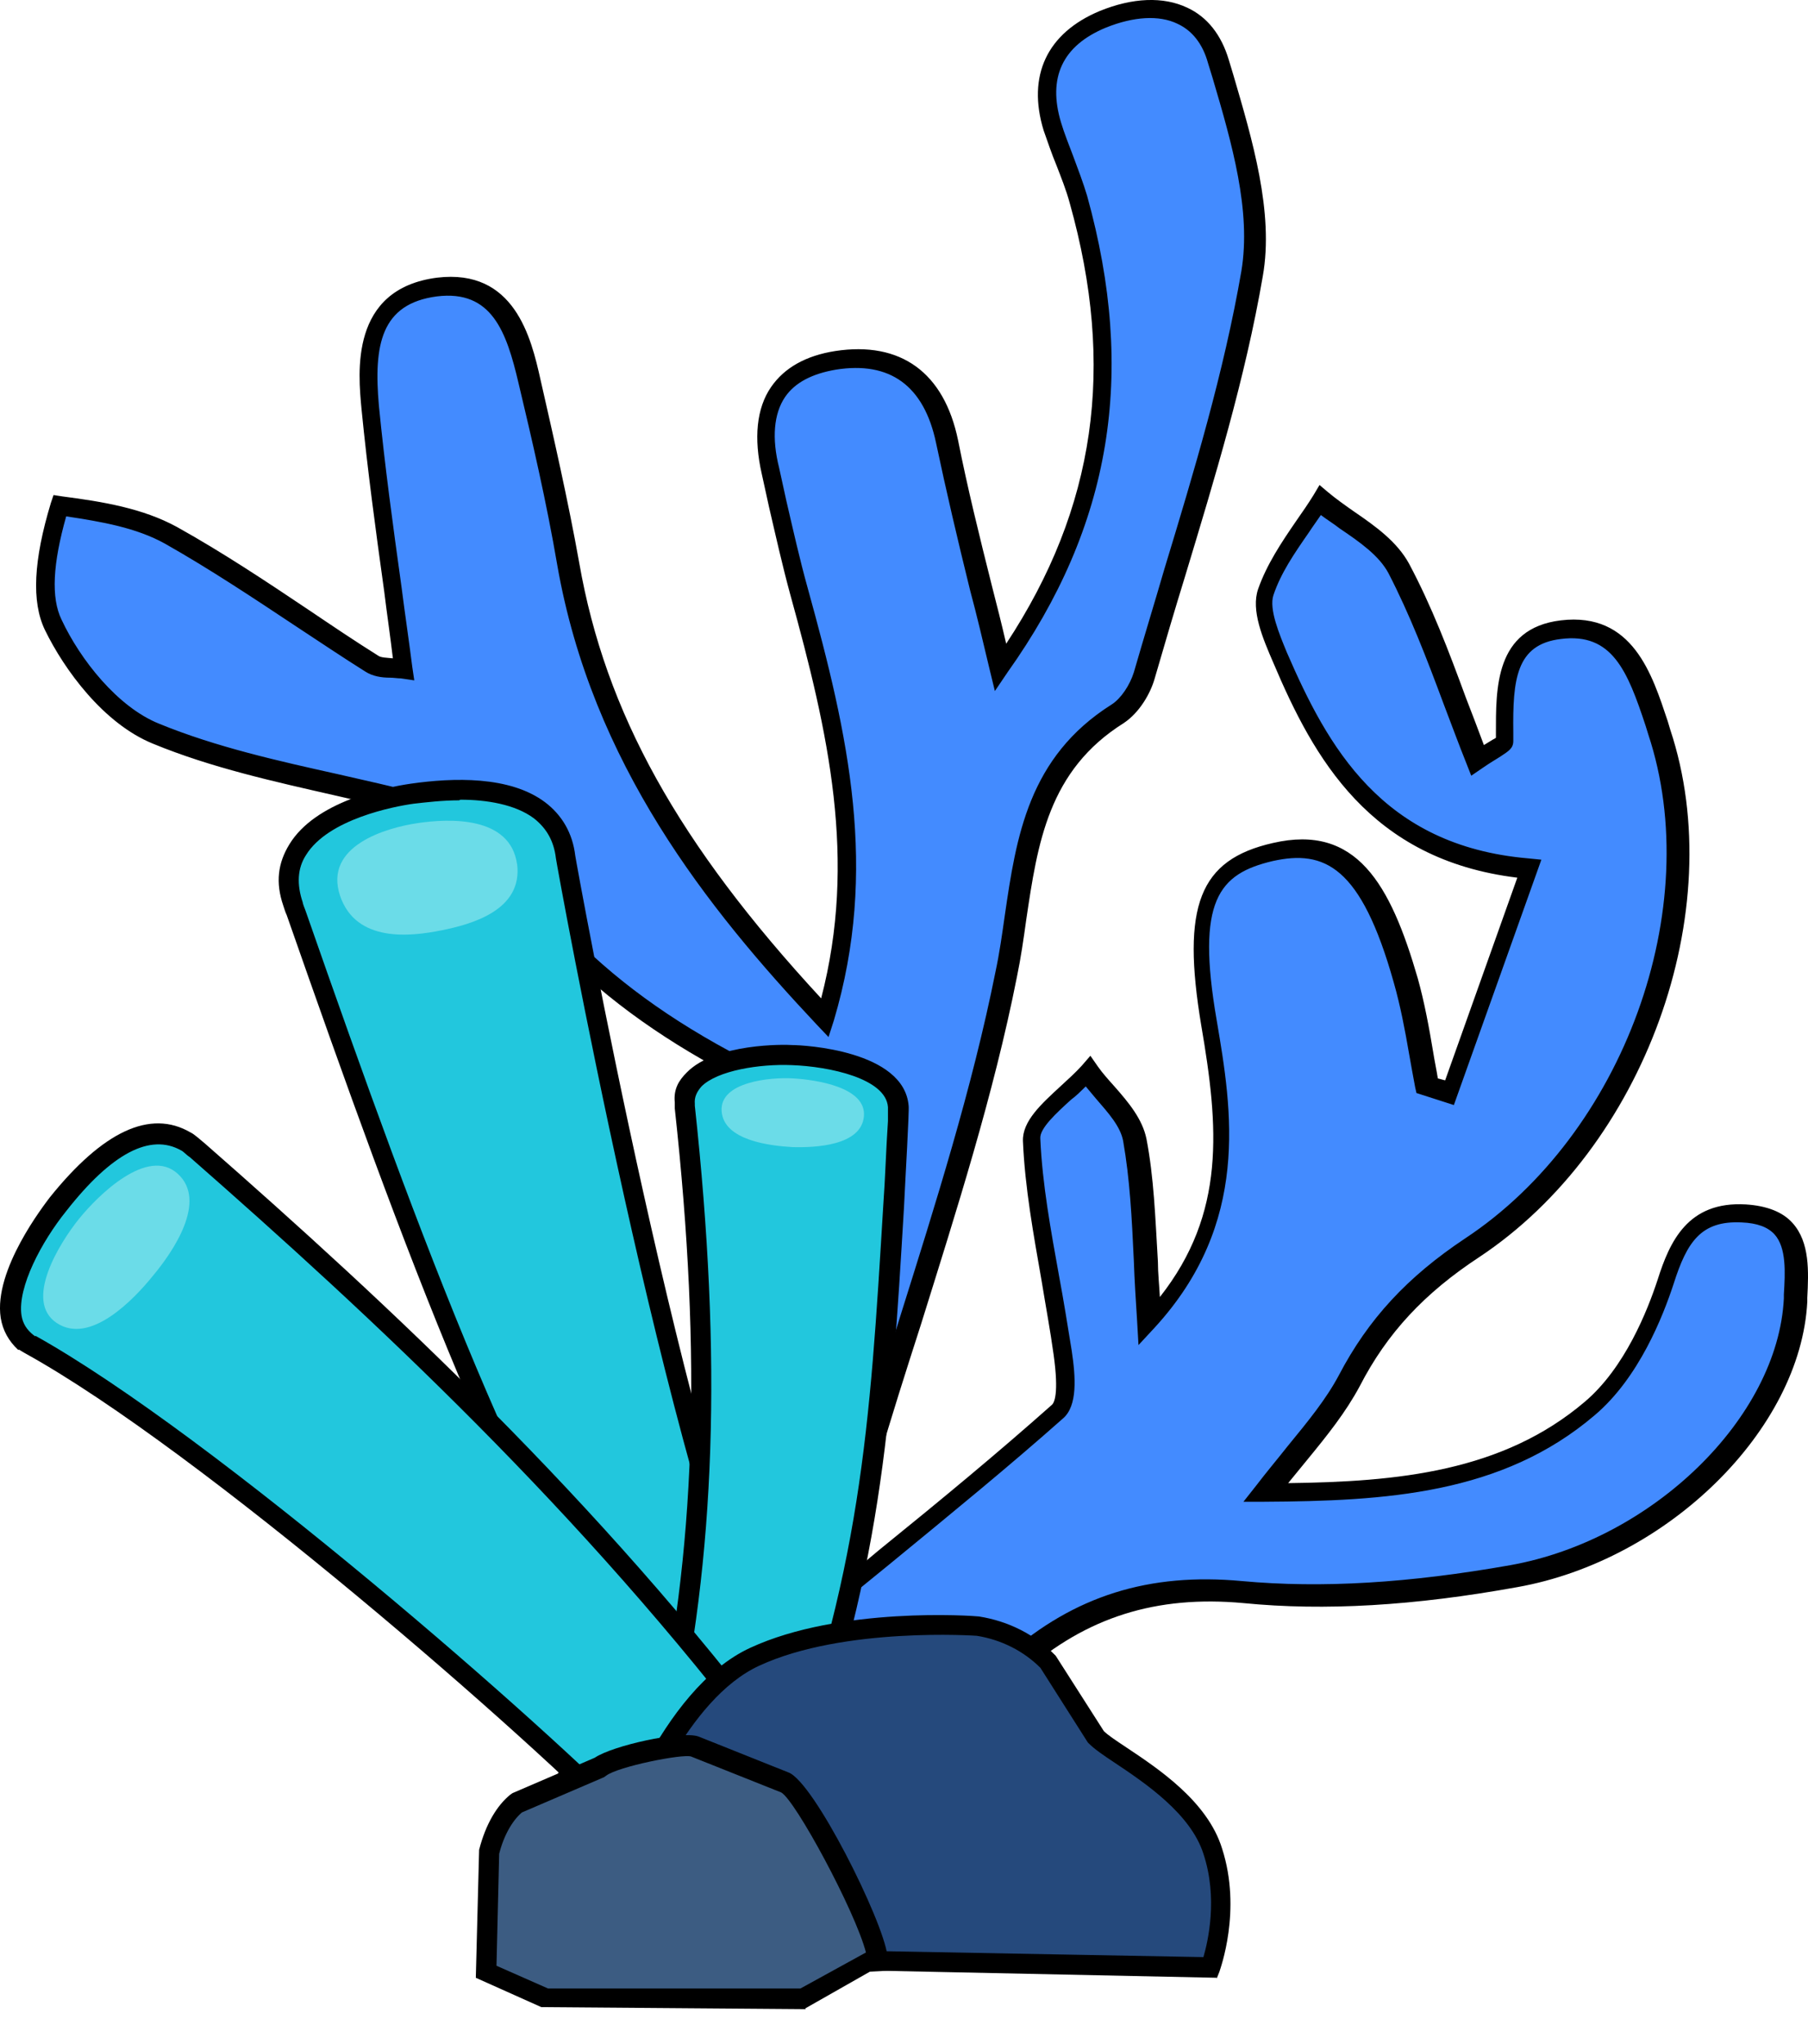 <svg width="23" height="26" viewBox="0 0 23 26" fill="none" xmlns="http://www.w3.org/2000/svg">
<path d="M7.208 22.596C7.522 23.207 8.032 23.724 8.406 24.224C7.692 24.436 7.335 23.775 6.655 24.911C6.944 24.979 7.097 25.055 7.242 25.038C9.137 24.759 10.259 25.115 12.154 24.826C12.248 24.809 12.375 24.801 12.435 24.741C12.579 24.589 12.8 24.402 12.792 24.25C12.775 24.105 12.503 23.893 12.333 23.885C11.687 23.843 11.032 23.877 10.386 23.885C10.318 23.809 10.25 23.724 10.182 23.648C11.083 22.825 11.967 21.985 12.885 21.18C13.71 20.459 14.627 20.162 15.783 20.264C16.922 20.374 18.104 20.264 19.234 20.06C21.138 19.721 22.736 18.084 22.812 16.549C22.838 16.075 22.897 15.481 22.158 15.447C21.563 15.413 21.342 15.761 21.163 16.32C20.976 16.906 20.653 17.542 20.203 17.932C19.073 18.899 17.645 18.992 16.081 19C16.497 18.449 16.897 18.05 17.143 17.576C17.517 16.855 18.01 16.346 18.707 15.888C20.781 14.523 21.818 11.555 21.087 9.333C20.891 8.731 20.687 7.925 19.829 8.035C19.055 8.129 19.115 8.858 19.115 9.46C19.115 9.494 19.03 9.519 18.767 9.697C18.427 8.849 18.163 8.018 17.764 7.263C17.568 6.899 17.109 6.678 16.761 6.399C16.523 6.78 16.208 7.145 16.064 7.569C15.979 7.806 16.14 8.154 16.251 8.417C16.829 9.757 17.56 10.927 19.412 11.088C19.047 12.114 18.724 13.03 18.401 13.938C18.308 13.912 18.214 13.878 18.121 13.853C18.027 13.403 17.968 12.954 17.849 12.513C17.458 11.13 16.99 10.69 16.157 10.885C15.307 11.08 15.095 11.605 15.341 13.064C15.562 14.353 15.715 15.625 14.576 16.863C14.517 15.973 14.525 15.252 14.398 14.548C14.338 14.234 14.007 13.963 13.803 13.675C13.548 13.963 13.072 14.268 13.089 14.54C13.132 15.447 13.361 16.346 13.489 17.253C13.523 17.499 13.565 17.881 13.421 18.008C12.503 18.822 11.542 19.585 10.378 20.544C10.641 19.721 10.837 19.17 11.007 18.61C11.619 16.558 12.358 14.531 12.775 12.445C13.021 11.198 12.936 9.918 14.194 9.129C14.347 9.036 14.474 8.824 14.534 8.646C15.018 6.95 15.613 5.262 15.911 3.532C16.055 2.676 15.741 1.709 15.486 0.835C15.282 0.148 14.653 0.03 14.015 0.301C13.403 0.556 13.183 1.022 13.378 1.666C13.472 1.98 13.616 2.286 13.71 2.599C14.279 4.652 14.109 6.594 12.724 8.553C12.46 7.459 12.231 6.577 12.044 5.678C11.882 4.881 11.381 4.524 10.624 4.643C9.851 4.762 9.621 5.313 9.791 6.051C9.91 6.568 10.021 7.085 10.165 7.594C10.65 9.341 11.075 11.08 10.497 13.022C8.882 11.3 7.633 9.519 7.233 7.247C7.097 6.466 6.919 5.695 6.74 4.923C6.596 4.287 6.392 3.617 5.567 3.719C4.683 3.829 4.649 4.567 4.717 5.245C4.828 6.348 4.989 7.442 5.134 8.569C4.981 8.544 4.836 8.569 4.734 8.502C3.876 7.959 3.06 7.357 2.176 6.873C1.76 6.644 1.267 6.568 0.757 6.5C0.595 7.026 0.485 7.611 0.672 8.018C0.935 8.578 1.437 9.18 1.981 9.409C3.035 9.842 4.182 10.011 5.295 10.3C5.559 10.367 5.975 10.367 6.069 10.537C6.995 12.292 8.525 13.335 10.327 14.09C9.681 16.193 9.06 18.229 8.44 20.255L7.208 22.655V22.596Z" fill="#438BFF"/>
<path d="M7.199 25.166C7.106 25.166 7.004 25.14 6.893 25.106C6.817 25.089 6.74 25.064 6.638 25.038L6.468 24.996L6.562 24.843C7.055 24.012 7.437 24.063 7.82 24.114C7.939 24.131 8.058 24.148 8.194 24.131C8.117 24.038 8.041 23.944 7.964 23.851C7.658 23.478 7.335 23.096 7.114 22.655L7.08 22.596L8.338 20.137L10.183 14.099C8.126 13.208 6.783 12.072 5.967 10.528C5.933 10.469 5.695 10.427 5.551 10.41C5.457 10.393 5.355 10.376 5.279 10.359C4.947 10.274 4.616 10.198 4.276 10.121C3.494 9.943 2.686 9.765 1.947 9.46C1.318 9.205 0.817 8.519 0.57 8.01C0.4 7.654 0.426 7.128 0.647 6.398L0.681 6.297L0.791 6.314C1.31 6.381 1.819 6.466 2.253 6.704C2.831 7.026 3.392 7.399 3.936 7.764C4.225 7.959 4.514 8.154 4.811 8.34C4.845 8.366 4.922 8.366 4.998 8.374C4.964 8.086 4.922 7.806 4.888 7.526C4.777 6.729 4.675 5.974 4.599 5.203C4.556 4.745 4.446 3.676 5.559 3.532C6.545 3.413 6.757 4.295 6.876 4.83C7.038 5.542 7.225 6.356 7.369 7.162C7.701 9.061 8.627 10.732 10.446 12.699C10.905 10.935 10.54 9.324 10.055 7.569C9.953 7.196 9.868 6.814 9.783 6.449L9.69 6.025C9.588 5.576 9.622 5.194 9.809 4.923C9.979 4.677 10.251 4.524 10.625 4.465C11.457 4.338 12.01 4.736 12.188 5.601C12.307 6.203 12.46 6.822 12.622 7.467C12.681 7.696 12.741 7.933 12.8 8.188C13.939 6.458 14.194 4.668 13.608 2.582C13.565 2.421 13.497 2.252 13.438 2.099C13.378 1.955 13.327 1.802 13.276 1.658C13.064 0.963 13.319 0.42 13.99 0.14C14.407 -0.03 14.798 -0.047 15.104 0.098C15.359 0.216 15.537 0.445 15.631 0.759L15.69 0.954C15.928 1.768 16.209 2.701 16.064 3.515C15.843 4.804 15.452 6.085 15.078 7.323C14.942 7.764 14.815 8.196 14.687 8.637C14.636 8.815 14.5 9.061 14.296 9.197C13.336 9.799 13.2 10.723 13.055 11.699C13.021 11.945 12.987 12.182 12.936 12.428C12.639 13.929 12.163 15.413 11.713 16.855C11.525 17.44 11.338 18.025 11.168 18.61C11.058 18.983 10.939 19.348 10.795 19.789C10.761 19.899 10.718 20.009 10.684 20.128C10.854 19.992 11.015 19.857 11.177 19.721C11.993 19.06 12.69 18.483 13.378 17.872C13.412 17.847 13.472 17.728 13.404 17.236C13.361 16.923 13.302 16.609 13.251 16.295C13.149 15.71 13.038 15.108 13.013 14.514C13.004 14.26 13.251 14.039 13.489 13.819C13.582 13.734 13.684 13.641 13.761 13.556L13.871 13.429L13.965 13.564C14.024 13.649 14.101 13.734 14.177 13.819C14.356 14.022 14.534 14.234 14.585 14.489C14.679 14.981 14.696 15.472 14.73 16.049C14.73 16.193 14.747 16.346 14.755 16.498C15.597 15.43 15.503 14.336 15.282 13.047C15.027 11.521 15.257 10.935 16.192 10.723C17.254 10.477 17.687 11.241 18.036 12.445C18.121 12.75 18.18 13.072 18.231 13.378C18.248 13.488 18.274 13.607 18.291 13.717L18.384 13.742L19.302 11.164C17.424 10.935 16.71 9.638 16.2 8.434C16.064 8.12 15.911 7.764 16.005 7.492C16.115 7.179 16.302 6.899 16.489 6.627C16.566 6.517 16.642 6.407 16.71 6.297L16.786 6.169L16.897 6.263C16.999 6.348 17.118 6.432 17.228 6.509C17.5 6.695 17.772 6.89 17.925 7.17C18.214 7.713 18.427 8.273 18.648 8.875C18.724 9.07 18.801 9.273 18.877 9.477C18.92 9.451 18.962 9.426 18.988 9.409C19.005 9.4 19.022 9.392 19.03 9.384V9.333C19.03 8.764 19.013 7.993 19.855 7.891C20.773 7.781 21.019 8.586 21.215 9.172L21.248 9.282C22.013 11.588 20.917 14.599 18.818 15.99C18.121 16.448 17.645 16.956 17.296 17.635C17.118 17.966 16.888 18.254 16.616 18.585C16.54 18.678 16.463 18.771 16.387 18.865C17.781 18.848 19.115 18.72 20.161 17.83C20.671 17.398 20.959 16.668 21.087 16.278C21.24 15.795 21.47 15.277 22.209 15.32C22.472 15.337 22.676 15.413 22.804 15.557C23.025 15.803 23.008 16.176 22.991 16.507V16.558C22.906 18.186 21.215 19.848 19.302 20.188C17.993 20.425 16.854 20.493 15.818 20.391C14.713 20.289 13.82 20.569 13.021 21.273C12.384 21.833 11.755 22.418 11.143 22.986C10.905 23.206 10.659 23.436 10.412 23.656L10.497 23.758C10.65 23.758 10.812 23.758 10.964 23.758C11.432 23.758 11.916 23.741 12.392 23.775C12.613 23.792 12.953 24.038 12.97 24.258C12.987 24.445 12.809 24.623 12.656 24.775L12.588 24.843C12.503 24.928 12.375 24.945 12.273 24.962H12.239C11.271 25.115 10.489 25.098 9.741 25.081C9.01 25.064 8.253 25.047 7.327 25.182C7.301 25.182 7.284 25.182 7.259 25.182L7.199 25.166ZM6.868 24.826C6.868 24.826 6.936 24.843 6.961 24.852C7.08 24.886 7.174 24.911 7.233 24.903C8.185 24.758 8.95 24.784 9.69 24.801C10.438 24.818 11.203 24.835 12.146 24.691H12.18C12.239 24.674 12.333 24.665 12.35 24.64L12.426 24.563C12.511 24.479 12.673 24.317 12.673 24.25C12.664 24.182 12.452 24.004 12.333 23.995C11.865 23.97 11.389 23.978 10.931 23.978C10.752 23.978 10.574 23.978 10.395 23.978H10.336L10.013 23.605L10.106 23.52C10.378 23.266 10.65 23.02 10.922 22.765C11.534 22.197 12.171 21.612 12.809 21.052C13.667 20.298 14.619 20.001 15.8 20.111C16.812 20.204 17.925 20.137 19.217 19.908C21.019 19.585 22.617 18.034 22.693 16.515V16.465C22.71 16.185 22.727 15.871 22.574 15.701C22.489 15.608 22.353 15.557 22.158 15.549C21.64 15.523 21.461 15.795 21.291 16.329C21.155 16.744 20.849 17.525 20.288 18C19.107 19.009 17.619 19.093 16.081 19.102H15.818L15.979 18.898C16.115 18.72 16.251 18.559 16.378 18.398C16.642 18.076 16.871 17.796 17.033 17.491C17.407 16.778 17.9 16.244 18.639 15.752C20.654 14.421 21.699 11.546 20.968 9.341L20.934 9.231C20.704 8.535 20.509 8.044 19.855 8.128C19.285 8.196 19.243 8.646 19.251 9.316V9.426C19.251 9.519 19.192 9.553 19.09 9.621C19.039 9.655 18.962 9.697 18.852 9.774L18.716 9.867L18.656 9.714C18.554 9.46 18.461 9.205 18.367 8.96C18.146 8.366 17.934 7.815 17.662 7.289C17.543 7.068 17.305 6.899 17.041 6.721C16.965 6.661 16.88 6.61 16.803 6.551C16.752 6.627 16.701 6.695 16.651 6.772C16.463 7.043 16.294 7.289 16.2 7.569C16.14 7.747 16.276 8.069 16.37 8.298C16.888 9.494 17.577 10.757 19.438 10.918L19.608 10.935L18.495 14.056L18.019 13.903L18.002 13.827C17.976 13.691 17.951 13.547 17.925 13.403C17.874 13.106 17.815 12.793 17.73 12.496C17.313 11.012 16.846 10.808 16.192 10.952C15.503 11.114 15.214 11.453 15.478 12.979C15.673 14.124 15.911 15.557 14.687 16.889L14.483 17.109L14.466 16.812C14.449 16.541 14.432 16.287 14.424 16.041C14.398 15.481 14.373 14.998 14.288 14.514C14.254 14.328 14.101 14.158 13.939 13.971C13.897 13.921 13.854 13.87 13.812 13.819C13.752 13.878 13.693 13.938 13.625 13.988C13.438 14.158 13.225 14.353 13.234 14.48C13.259 15.065 13.37 15.659 13.472 16.227C13.531 16.541 13.582 16.863 13.633 17.177C13.684 17.516 13.71 17.881 13.523 18.042C12.834 18.653 12.129 19.229 11.313 19.899C11.041 20.12 10.769 20.34 10.48 20.586L10.14 20.866L10.276 20.45C10.37 20.171 10.455 19.916 10.531 19.687C10.676 19.246 10.795 18.881 10.905 18.517C11.084 17.932 11.271 17.338 11.449 16.753C11.899 15.32 12.367 13.844 12.664 12.36C12.715 12.123 12.749 11.877 12.783 11.639C12.928 10.647 13.081 9.629 14.143 8.96C14.262 8.883 14.373 8.714 14.424 8.552C14.551 8.111 14.687 7.67 14.815 7.229C15.189 6 15.571 4.728 15.792 3.447C15.919 2.684 15.673 1.828 15.427 0.996L15.367 0.801C15.299 0.555 15.163 0.386 14.976 0.301C14.747 0.191 14.424 0.208 14.067 0.352C13.514 0.581 13.327 0.988 13.497 1.556C13.54 1.7 13.599 1.844 13.65 1.98C13.71 2.141 13.778 2.319 13.829 2.489C14.458 4.753 14.143 6.687 12.817 8.552L12.656 8.79L12.588 8.51C12.503 8.154 12.426 7.823 12.341 7.509C12.18 6.856 12.035 6.237 11.908 5.635C11.755 4.906 11.322 4.592 10.633 4.702C10.336 4.753 10.115 4.863 9.987 5.05C9.843 5.262 9.817 5.576 9.911 5.949L10.004 6.373C10.089 6.738 10.174 7.119 10.276 7.484C10.795 9.358 11.177 11.063 10.608 12.979L10.54 13.191L10.387 13.03C9.001 11.555 7.531 9.714 7.089 7.187C6.953 6.39 6.766 5.584 6.596 4.872C6.443 4.219 6.256 3.685 5.559 3.77C4.845 3.863 4.752 4.389 4.82 5.16C4.896 5.932 4.998 6.678 5.109 7.475C5.151 7.806 5.202 8.145 5.245 8.485L5.27 8.654L5.1 8.629C5.058 8.629 5.007 8.62 4.964 8.62C4.854 8.62 4.743 8.603 4.65 8.544C4.352 8.357 4.063 8.162 3.766 7.967C3.23 7.611 2.669 7.238 2.1 6.916C1.734 6.712 1.293 6.636 0.842 6.568C0.672 7.17 0.647 7.603 0.783 7.882C1.021 8.391 1.496 8.993 2.023 9.205C2.746 9.502 3.545 9.68 4.31 9.85C4.65 9.926 4.981 10.003 5.321 10.087C5.398 10.104 5.483 10.121 5.568 10.13C5.823 10.172 6.078 10.206 6.171 10.384C6.97 11.902 8.304 13.013 10.361 13.887L10.472 13.929L10.438 14.039L8.551 20.204L7.344 22.57C7.556 22.969 7.854 23.317 8.134 23.664C8.262 23.817 8.389 23.97 8.5 24.122L8.61 24.267L8.432 24.317C8.168 24.394 7.947 24.368 7.752 24.343C7.437 24.3 7.199 24.267 6.842 24.801L6.868 24.826Z" fill="black"/>
<path d="M9.877 21.528C8.602 18.805 7.191 10.986 7.174 10.91C7.046 9.96 5.839 10.02 5.227 10.105C4.607 10.198 3.383 10.546 3.715 11.529C3.723 11.555 3.74 11.58 3.749 11.606C5.253 15.914 6.562 19.433 8.245 21.892C8.406 22.13 8.449 22.206 8.449 22.215C8.789 22.528 9.052 22.393 9.358 22.248C9.664 22.104 9.877 21.892 9.868 21.545C9.868 21.545 9.868 21.545 9.868 21.536L9.877 21.528Z" fill="#22C7DD"/>
<path d="M8.882 22.519C8.721 22.519 8.559 22.46 8.381 22.299L8.347 22.248C8.347 22.248 8.27 22.129 8.16 21.959C6.452 19.475 5.16 15.964 3.647 11.639C3.63 11.605 3.613 11.546 3.604 11.52C3.502 11.223 3.536 10.977 3.681 10.74C4.012 10.197 4.879 10.019 5.228 9.968C5.763 9.892 6.486 9.866 6.936 10.206C7.148 10.367 7.284 10.596 7.318 10.884C7.327 10.952 8.729 18.745 10.004 21.459L10.021 21.493L10.047 21.552L10.021 21.578C10.021 21.917 9.817 22.18 9.435 22.358C9.256 22.443 9.078 22.519 8.882 22.519ZM5.84 10.18C5.627 10.18 5.415 10.206 5.262 10.223C5.015 10.257 4.174 10.418 3.893 10.876C3.783 11.045 3.774 11.249 3.851 11.478C3.851 11.495 3.885 11.579 3.885 11.579C5.389 15.887 6.681 19.356 8.364 21.815C8.483 21.993 8.542 22.078 8.559 22.12C8.814 22.358 9.001 22.273 9.299 22.137C9.613 21.993 9.749 21.824 9.766 21.586V21.544C8.483 18.788 7.08 10.986 7.072 10.918C7.046 10.697 6.953 10.536 6.792 10.409C6.554 10.231 6.188 10.172 5.857 10.172L5.84 10.18Z" fill="black"/>
<path d="M6.578 10.987C6.655 11.581 5.992 11.759 5.61 11.835C5.227 11.911 4.53 11.996 4.326 11.394C4.114 10.758 4.913 10.529 5.312 10.47C5.712 10.41 6.494 10.376 6.578 10.995V10.987Z" fill="#6BDCE8"/>
<path d="M11.432 14.073C11.39 13.573 10.497 13.437 10.081 13.42C9.647 13.403 8.678 13.496 8.712 14.048V14.073C9.018 16.88 9.035 19.5 8.44 22.163C8.381 22.443 8.355 22.52 8.355 22.52C8.381 22.994 8.687 23.079 9.035 23.189C9.384 23.3 9.707 23.283 9.953 23.003C9.953 23.003 9.953 22.994 9.953 22.986C11.211 19.67 11.203 17.635 11.424 14.2V14.056L11.432 14.073Z" fill="#22C7DD"/>
<path d="M9.528 23.801L9.698 23.343C9.502 23.41 9.264 23.402 9.001 23.317H8.967C8.635 23.198 8.261 23.08 8.227 22.529C8.227 22.503 8.227 22.495 8.244 22.435C8.253 22.384 8.278 22.291 8.312 22.13C8.848 19.755 8.933 17.288 8.584 14.099V14.023C8.567 13.853 8.635 13.743 8.737 13.641C9.103 13.268 9.987 13.285 10.08 13.293C10.225 13.293 11.5 13.361 11.559 14.065C11.568 14.133 11.517 14.989 11.5 15.354C11.338 18.076 11.219 20.061 10.123 22.97L10.148 22.986L10.072 23.097C10.072 23.097 10.055 23.114 10.046 23.122L9.536 23.792L9.528 23.801ZM8.839 14.065C9.188 17.288 9.103 19.798 8.567 22.198C8.533 22.359 8.508 22.452 8.499 22.503V22.546C8.516 22.893 8.729 22.961 9.043 23.063H9.077C9.4 23.181 9.647 23.139 9.834 22.961V22.944L9.851 22.927C10.956 20.018 11.066 18.153 11.236 15.337C11.262 14.981 11.27 14.65 11.296 14.26C11.296 14.252 11.296 14.082 11.296 14.082C11.27 13.717 10.548 13.565 10.072 13.548C9.664 13.531 9.128 13.616 8.924 13.819C8.865 13.887 8.831 13.955 8.839 14.04V14.057V14.065Z" fill="black"/>
<path d="M10.99 14.2C10.956 14.574 10.37 14.599 10.081 14.591C9.792 14.574 9.205 14.506 9.18 14.133C9.154 13.76 9.8 13.7 10.089 13.717C10.378 13.734 11.024 13.827 10.99 14.2Z" fill="#6BDCE8"/>
<path d="M9.877 22.274C9.877 22.274 9.869 22.274 9.869 22.265C7.685 19.373 5.22 16.999 2.509 14.624C2.483 14.599 2.415 14.54 2.381 14.523C1.752 14.166 1.081 14.913 0.749 15.328C0.418 15.735 -0.186 16.727 0.367 17.101C0.367 17.101 0.367 17.101 0.375 17.101C2.619 18.339 6.86 22.045 8.059 23.291C8.186 23.418 8.356 23.596 8.365 23.605C8.764 23.876 9.164 23.588 9.452 23.334C9.741 23.079 10.056 22.664 9.869 22.274H9.877Z" fill="#22C7DD"/>
<path d="M8.704 23.843C8.568 23.843 8.432 23.809 8.296 23.715C8.279 23.707 8.279 23.707 8.228 23.648C8.168 23.588 8.066 23.47 7.973 23.385C6.783 22.147 2.559 18.449 0.315 17.211L0.273 17.186C0.273 17.186 0.256 17.177 0.247 17.169H0.23C0.111 17.058 0.035 16.923 0.009 16.762C-0.084 16.151 0.562 15.328 0.63 15.235C1.31 14.387 1.913 14.107 2.423 14.404C2.465 14.421 2.559 14.506 2.61 14.548C4.922 16.575 7.607 19.068 9.953 22.172L9.987 22.223C10.242 22.766 9.707 23.283 9.537 23.427C9.375 23.563 9.061 23.834 8.704 23.834V23.843ZM0.451 16.991C2.729 18.263 6.962 21.968 8.151 23.198C8.236 23.283 8.347 23.402 8.406 23.461L8.449 23.503C8.738 23.698 9.061 23.486 9.367 23.232C9.46 23.147 9.919 22.732 9.766 22.359L9.732 22.342V22.308C7.403 19.229 4.726 16.745 2.414 14.718C2.372 14.692 2.329 14.642 2.304 14.633C1.913 14.412 1.42 14.667 0.842 15.405C0.528 15.795 0.222 16.372 0.273 16.728C0.29 16.838 0.341 16.914 0.426 16.982L0.451 16.999V16.991Z" fill="black"/>
<path d="M2.261 14.93C2.643 15.277 2.201 15.922 1.946 16.227C1.7 16.532 1.147 17.109 0.723 16.829C0.298 16.549 0.757 15.812 1.003 15.506C1.249 15.201 1.878 14.582 2.261 14.93Z" fill="#6BDCE8"/>
<path d="M13.948 22.104L13.345 21.154C13.099 20.9 12.793 20.739 12.453 20.688C12.453 20.688 10.736 20.561 9.605 21.078C8.484 21.595 7.855 23.58 7.855 23.58L10.676 24.937L15.402 25.03C15.402 25.03 15.682 24.3 15.436 23.546C15.189 22.791 14.161 22.316 13.948 22.104Z" fill="#25497C"/>
<path d="M15.487 25.157L10.617 25.055L7.693 23.648L7.727 23.537C7.753 23.453 8.382 21.494 9.546 20.959C10.685 20.433 12.376 20.552 12.453 20.561C12.827 20.62 13.167 20.79 13.43 21.061L14.042 22.019C14.093 22.07 14.195 22.138 14.323 22.223C14.73 22.494 15.36 22.91 15.546 23.512C15.801 24.301 15.521 25.047 15.512 25.081L15.478 25.166L15.487 25.157ZM10.71 24.809L15.309 24.894C15.368 24.691 15.495 24.14 15.309 23.58C15.147 23.071 14.569 22.681 14.187 22.426C14.034 22.325 13.923 22.248 13.855 22.18L13.838 22.163L13.235 21.214C13.022 21.002 12.742 20.858 12.427 20.807C12.427 20.807 10.736 20.688 9.657 21.188C8.739 21.612 8.161 23.096 8.008 23.503L10.702 24.801L10.71 24.809Z" fill="black"/>
<path d="M6.578 22.935L7.641 22.477C7.811 22.342 8.678 22.155 8.848 22.215L9.995 22.672C10.242 22.766 11.117 24.453 11.176 24.894L10.233 25.428H6.952L6.196 25.081L6.238 23.546C6.315 23.274 6.434 23.054 6.587 22.935H6.578Z" fill="#3C5C82"/>
<path d="M10.251 25.556L6.886 25.53L6.053 25.157L6.095 23.529C6.18 23.198 6.325 22.961 6.495 22.825L6.52 22.808L7.566 22.358C7.787 22.206 8.654 22.011 8.883 22.087L10.03 22.545C10.353 22.664 11.229 24.419 11.288 24.869V24.953L10.243 25.547L10.251 25.556ZM6.971 25.293H10.183L11.016 24.835C10.88 24.309 10.115 22.893 9.937 22.799L8.79 22.342C8.679 22.308 7.863 22.469 7.71 22.587L7.685 22.605L6.639 23.054C6.52 23.156 6.41 23.342 6.35 23.58L6.316 25.004L6.971 25.293Z" fill="black"/>
</svg>
